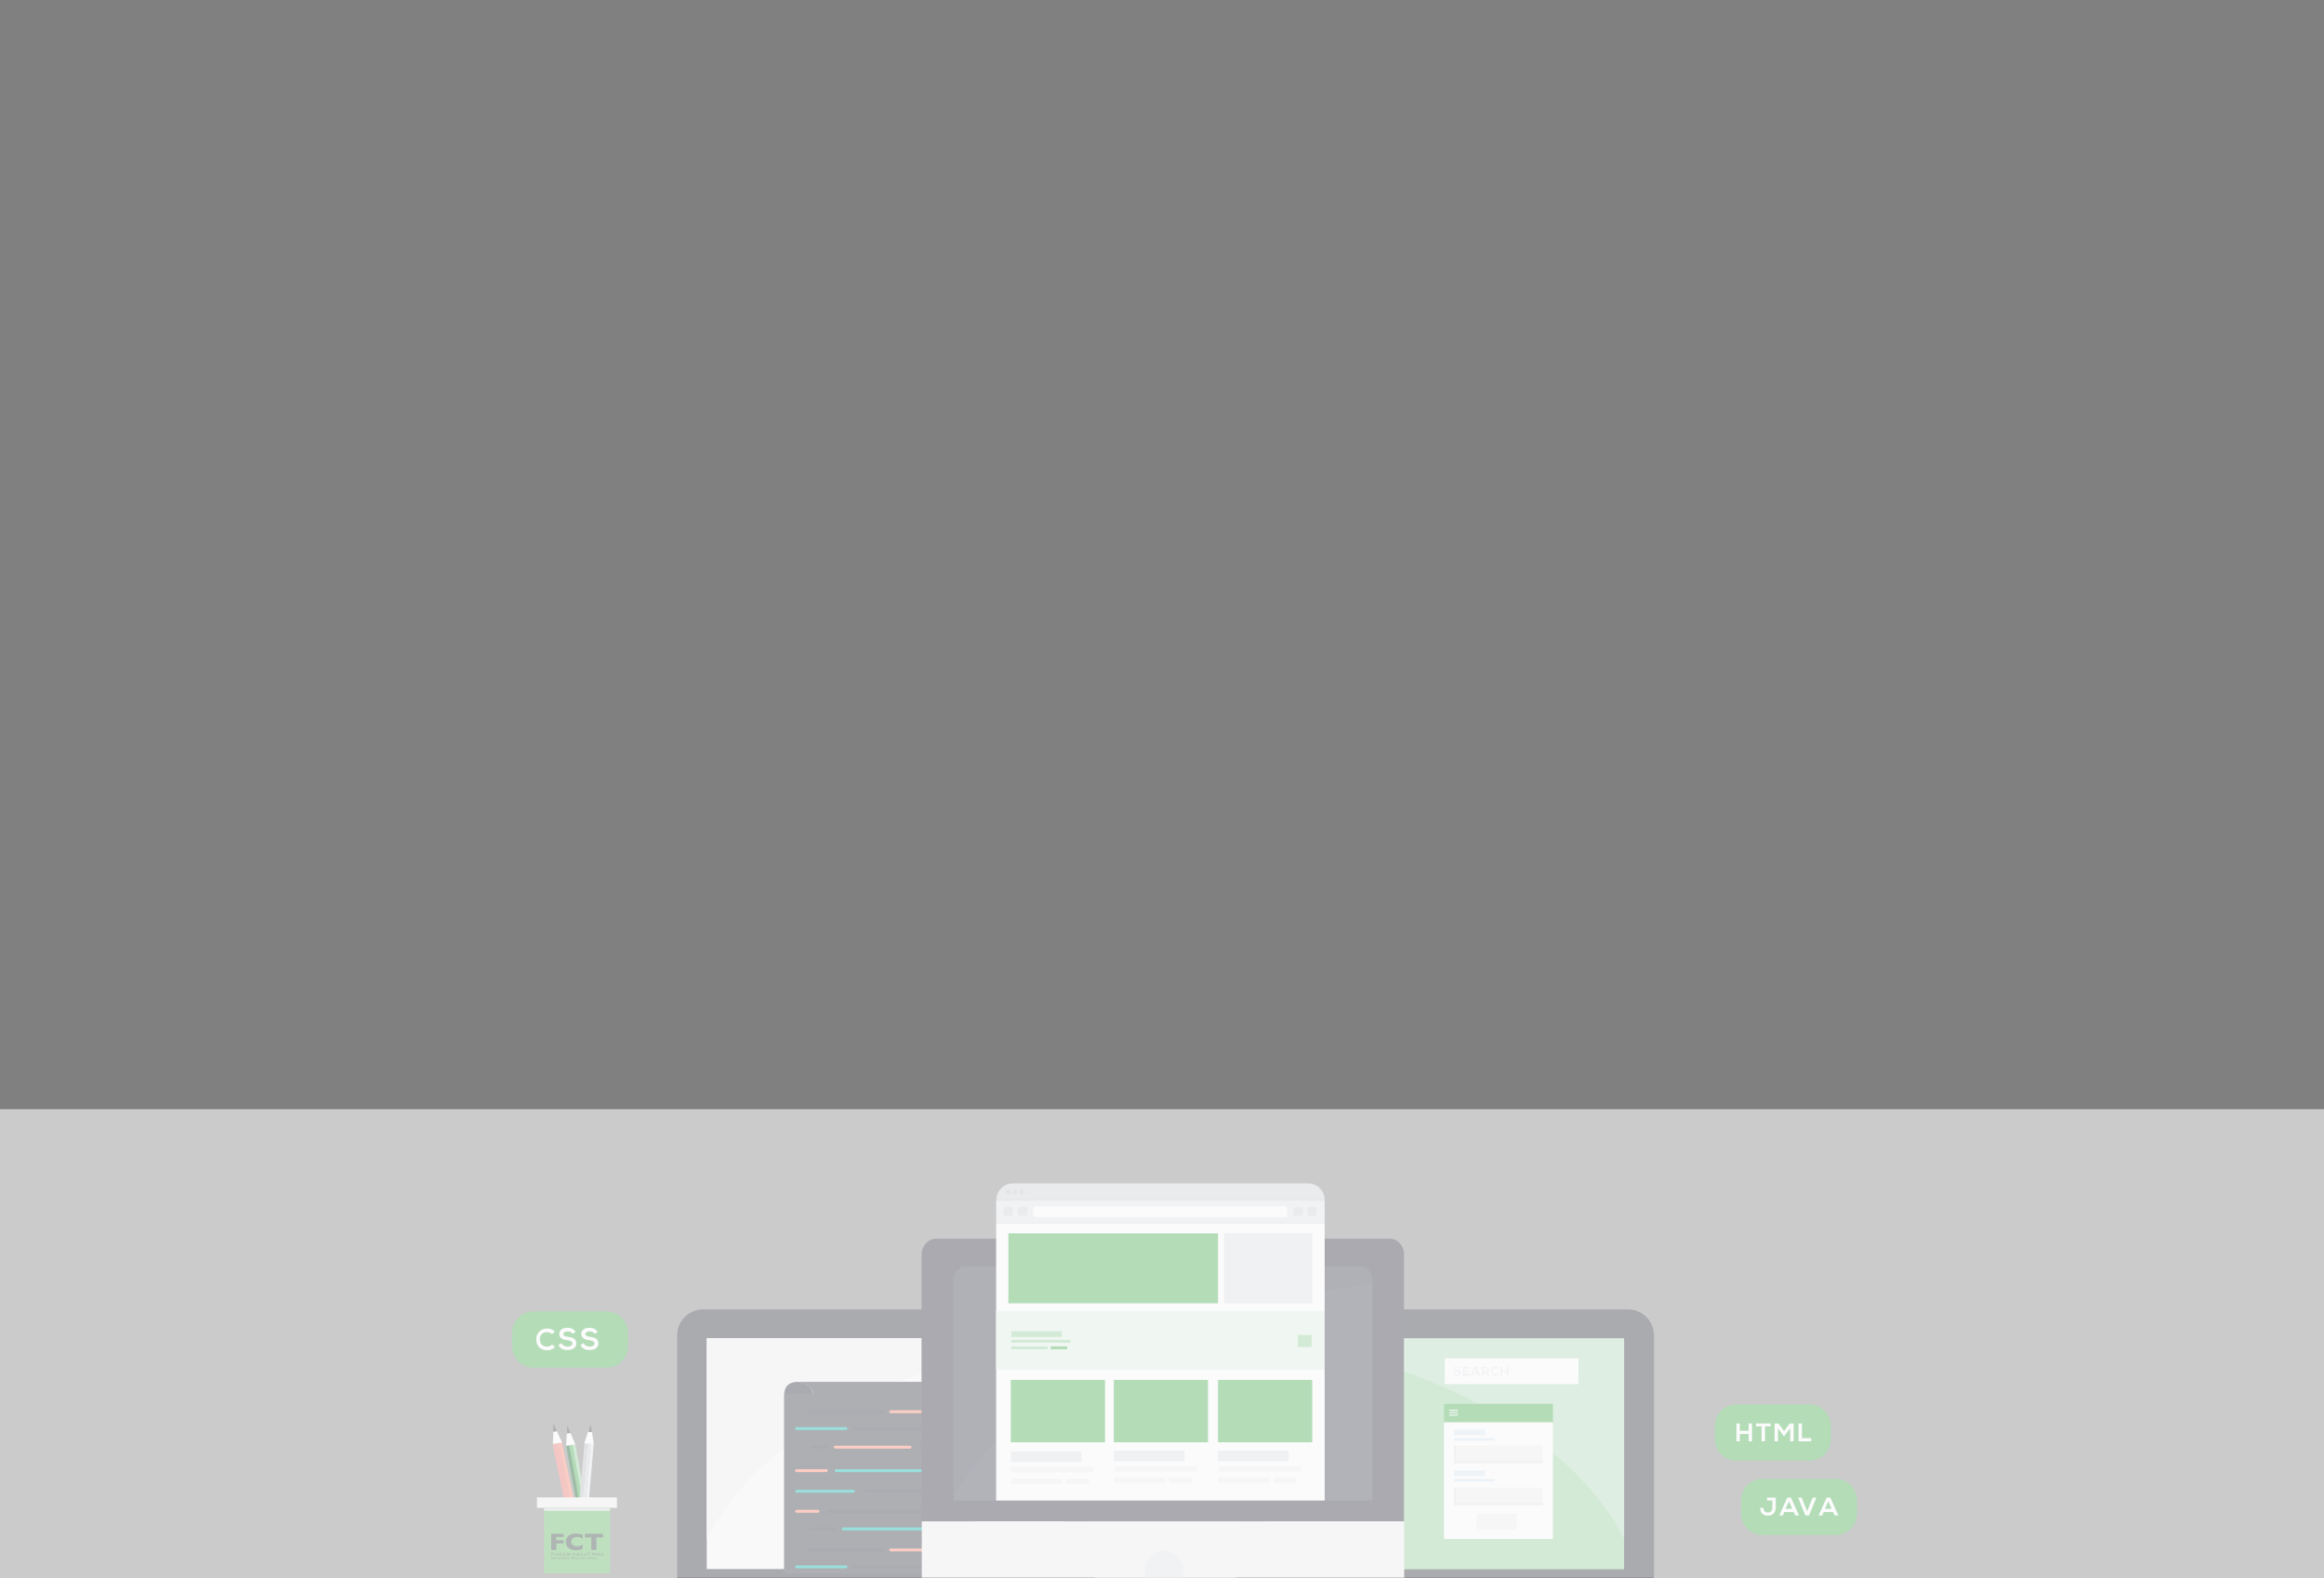 <?xml version="1.0" encoding="utf-8"?>
<!-- Generator: Adobe Illustrator 19.0.0, SVG Export Plug-In . SVG Version: 6.00 Build 0)  -->
<svg version="1.1" id="Layer_1" xmlns="http://www.w3.org/2000/svg" xmlns:xlink="http://www.w3.org/1999/xlink" x="0px" y="0px"
	 viewBox="177 98.2 950 644.7" style="enable-background:new 177 98.2 950 644.7;" xml:space="preserve">
<rect x="177" y="98.2" width="950" height="644.7" fill="#808080" stroke="none"/>
<style type="text/css">
	.st0{fill:#282C35;}
	.st1{fill:#FBFBFB;}
	.st2{fill:#FFFFFF;}
	.st3{fill:#F1F2F2;}
	.st4{clip-path:url(#SVGID_2_);}
	.st5{fill:#2A2E37;}
	.st6{fill:#323640;}
	.st7{fill:#FF876C;}
	.st8{fill:#2B2F38;}
	.st9{fill:#00B5AC;}
	.st10{fill:#96D29B;}
	.st11{opacity:0.35;fill:#F1F2F2;enable-background:new    ;}
	.st12{fill:#41AD49;}
	.st13{fill:#E6E7E8;}
	.st14{opacity:0.2;fill:#589DBC;enable-background:new    ;}
	.st15{fill:#EAEBEC;}
	.st16{fill:#292B36;}
	.st17{fill:#3D424F;}
	.st18{fill:#F2F2F2;}
	.st19{fill:#E5E8E8;}
	.st20{fill:#E3E3E3;}
	.st21{fill:#D1D4D4;}
	.st22{fill:#383D4A;}
	.st23{fill:#C2C4C4;}
	.st24{fill:#E3E5E5;}
	.st25{fill:#E2F3E4;}
	.st26{fill:#8DCE92;}
	.st27{display:none;}
	.st28{fill:#0B5C20;}
	.st29{fill:#404045;}
	.st30{fill:#363338;}
	.st31{fill:#3D3D42;}
	.st32{fill:#FAFAFA;}
	.st33{fill:#BDBFBF;}
	.st34{fill:#FF876B;}
	.st35{fill:#F2786B;}
	.st36{fill:#F27369;}
	.st37{fill:#60B95F;}
	.st38{fill:#D9D9DB;}
	.st39{opacity:0.8;}
	.st40{opacity:0.62;fill:#F8F9FA;enable-background:new    ;}
</style>
<g>
	<path class="st0" d="M625.2,749.9H453.8c0-0.1,0-18.6,0-18.7v-87.3c0-5.8,4.7-10.6,10.6-10.6h150.2"/>
	<polyline class="st1" points="612.2,645.1 465.9,645.1 465.9,739.4 612.2,739.4 	"/>
	<path class="st2" d="M627.3,764.6H451.6c-6.8,0-12.4-5.5-12.4-12.4v-2.3h200.5"/>
	<path class="st3" d="M612.2,645.3c-69.8,9.5-125.6,41-146.3,81.8v-82h146.3"/>
</g>
<g>
	<g>
		<g>
			<g>
				<g>
					<defs>
						<rect id="SVGID_1_" x="481.7" y="649.8" width="121.3" height="91.5"/>
					</defs>
					<clipPath id="SVGID_2_">
						<use xlink:href="#SVGID_1_"  style="overflow:visible;"/>
					</clipPath>
					<g class="st4">
						<g>
							<g>
								<path class="st5" d="M497.6,667.9h11.6c0-4.4-6-5-6-5C497.3,662.9,497.6,667.8,497.6,667.9z"/>
								<path class="st6" d="M509.3,667.9h65.4c0,0,0.3-5-6.5-5s-65,0-65,0S509.2,663.6,509.3,667.9z"/>
							</g>
							<rect x="497.5" y="667.8" class="st6" width="77.3" height="110.7"/>
							<g>
								<path class="st5" d="M588.5,778.6h-13.7c0,4.4,7.1,5,7.1,5C588.8,783.6,588.5,778.6,588.5,778.6z"/>
								<path class="st6" d="M574.8,778.6h-77.3c0,0-0.4,5,7.6,5c8,0,76.8,0,76.8,0S574.8,782.9,574.8,778.6z"/>
							</g>
						</g>
						<g>
							<g>
								<path class="st7" d="M522.3,762.6c0-0.3,0.3-0.6,0.7-0.6h7.2c0.4,0,0.7,0.3,0.7,0.6s-0.3,0.6-0.7,0.6H523
									C522.6,763.2,522.3,762.9,522.3,762.6z"/>
							</g>
							<g>
								<path class="st8" d="M510.3,762.6c0-0.3,0.3-0.6,0.7-0.6h8.1c0.4,0,0.7,0.3,0.7,0.6s-0.3,0.6-0.7,0.6H511
									C510.6,763.2,510.3,762.9,510.3,762.6z"/>
							</g>
							<g>
								<path class="st8" d="M502,767.5c0-0.3,0.3-0.6,0.7-0.6h27.5c0.4,0,0.7,0.3,0.7,0.6s-0.3,0.6-0.7,0.6h-27.5
									C502.3,768.1,502,767.7,502,767.5z"/>
							</g>
							<g>
								<path class="st9" d="M515.7,772.5c0-0.3,0.3-0.6,0.7-0.6h13.7c0.4,0,0.7,0.3,0.7,0.6s-0.3,0.6-0.7,0.6h-13.7
									C516,773.1,515.7,772.8,515.7,772.5z"/>
							</g>
							<g>
								<path class="st7" d="M507.4,772.5c0-0.3,0.3-0.6,0.7-0.6h4.1c0.4,0,0.7,0.3,0.7,0.6s-0.3,0.6-0.7,0.6h-4.1
									C507.8,773.1,507.5,772.8,507.4,772.5z"/>
							</g>
							<g>
								<path class="st8" d="M546.9,773c0,0.3-0.3,0.6-0.7,0.6H539c-0.4,0-0.7-0.3-0.7-0.6s0.3-0.6,0.7-0.6h7.2
									C546.6,772.4,546.9,772.6,546.9,773z"/>
							</g>
							<g>
								<path class="st7" d="M558.9,773c0,0.3-0.3,0.6-0.7,0.6h-8.1c-0.4,0-0.7-0.3-0.7-0.6s0.3-0.6,0.7-0.6h8.1
									C558.6,772.4,558.9,772.6,558.9,773z"/>
							</g>
							<g>
								<path class="st9" d="M567.2,768.2c0,0.3-0.3,0.6-0.7,0.6H539c-0.4,0-0.7-0.3-0.7-0.6s0.3-0.6,0.7-0.6h27.5
									C566.9,767.6,567.2,767.8,567.2,768.2z"/>
							</g>
							<g>
								<path class="st8" d="M553.5,763.2c0,0.3-0.3,0.6-0.7,0.6h-13.7c-0.4,0-0.7-0.3-0.7-0.6s0.3-0.6,0.7-0.6h13.7
									C553.1,762.6,553.4,762.7,553.5,763.2z"/>
							</g>
							<g>
								<path class="st8" d="M561.7,763.2c0,0.3-0.3,0.6-0.7,0.6h-4.1c-0.4,0-0.7-0.3-0.7-0.6s0.3-0.6,0.7-0.6h4.1
									C561.4,762.6,561.7,762.7,561.7,763.2z"/>
							</g>
							<g>
								<path class="st7" d="M540.5,731.6c0-0.3,0.3-0.6,0.7-0.6h22.7c0.4,0,0.7,0.3,0.7,0.6s-0.3,0.6-0.7,0.6h-22.7
									C540.8,732.2,540.5,731.9,540.5,731.6z"/>
							</g>
							<g>
								<path class="st8" d="M507.1,731.6c0-0.3,0.3-0.6,0.7-0.6h29.8c0.4,0,0.7,0.3,0.7,0.6s-0.3,0.6-0.7,0.6h-29.8
									C507.4,732.2,507.1,731.9,507.1,731.6z"/>
							</g>
							<g>
								<path class="st8" d="M525.9,738.5c0-0.3,0.3-0.6,0.7-0.6h43.1c0.4,0,0.7,0.3,0.7,0.6s-0.3,0.6-0.7,0.6h-43.1
									C526.2,739.1,525.9,738.8,525.9,738.5z"/>
							</g>
							<g>
								<path class="st9" d="M502,738.5c0-0.3,0.3-0.6,0.7-0.6h20c0.4,0,0.7,0.3,0.7,0.6s-0.3,0.6-0.7,0.6h-20
									C502.3,739.1,502,738.8,502,738.5z"/>
							</g>
							<g>
								<path class="st8" d="M552.7,746.1c0-0.3,0.3-0.6,0.7-0.6h16.2c0.4,0,0.7,0.3,0.7,0.6s-0.3,0.6-0.7,0.6h-16.2
									C553.1,746.7,552.8,746.4,552.7,746.1z"/>
							</g>
							<g>
								<path class="st7" d="M517.8,746.1c0-0.3,0.3-0.6,0.7-0.6h30.4c0.4,0,0.7,0.3,0.7,0.6s-0.3,0.6-0.7,0.6h-30.4
									C518.1,746.7,517.8,746.4,517.8,746.1z"/>
							</g>
							<g>
								<path class="st8" d="M508.2,746.1c0-0.3,0.3-0.6,0.7-0.6h5.8c0.4,0,0.7,0.3,0.7,0.6s-0.3,0.6-0.7,0.6h-5.8
									C508.5,746.7,508.2,746.4,508.2,746.1z"/>
							</g>
							<g>
								<path class="st7" d="M540.5,675.1c0-0.3,0.3-0.6,0.7-0.6h22.7c0.4,0,0.7,0.3,0.7,0.6s-0.3,0.6-0.7,0.6h-22.7
									C540.8,675.7,540.5,675.6,540.5,675.1z"/>
							</g>
							<g>
								<path class="st8" d="M507.1,675.1c0-0.3,0.3-0.6,0.7-0.6h29.8c0.4,0,0.7,0.3,0.7,0.6s-0.3,0.6-0.7,0.6h-29.8
									C507.4,675.7,507.1,675.6,507.1,675.1z"/>
							</g>
							<g>
								<path class="st8" d="M525.9,682c0-0.3,0.3-0.6,0.7-0.6h43.1c0.4,0,0.7,0.3,0.7,0.6s-0.3,0.6-0.7,0.6h-43.1
									C526.2,682.6,525.9,682.3,525.9,682z"/>
							</g>
							<g>
								<path class="st9" d="M502,682c0-0.3,0.3-0.6,0.7-0.6h20c0.4,0,0.7,0.3,0.7,0.6s-0.3,0.6-0.7,0.6h-20
									C502.3,682.6,502,682.3,502,682z"/>
							</g>
							<g>
								<path class="st8" d="M552.7,689.6c0-0.3,0.3-0.6,0.7-0.6h16.2c0.4,0,0.7,0.3,0.7,0.6s-0.3,0.6-0.7,0.6h-16.2
									C553.1,690.2,552.8,689.9,552.7,689.6z"/>
							</g>
							<g>
								<path class="st7" d="M517.8,689.6c0-0.3,0.3-0.6,0.7-0.6h30.4c0.4,0,0.7,0.3,0.7,0.6s-0.3,0.6-0.7,0.6h-30.4
									C518.1,690.2,517.8,689.9,517.8,689.6z"/>
							</g>
							<g>
								<path class="st8" d="M508.2,689.6c0-0.3,0.3-0.6,0.7-0.6h5.8c0.4,0,0.7,0.3,0.7,0.6s-0.3,0.6-0.7,0.6h-5.8
									C508.5,690.2,508.2,689.9,508.2,689.6z"/>
							</g>
							<g>
								<path class="st9" d="M565.3,753.8c0-0.3,0.3-0.6,0.7-0.6h3.6c0.4,0,0.7,0.3,0.7,0.6s-0.3,0.6-0.7,0.6H566
									C565.7,754.4,565.3,754.1,565.3,753.8z"/>
							</g>
							<g>
								<path class="st8" d="M525.1,753.8c0-0.3,0.3-0.6,0.7-0.6h35.7c0.4,0,0.7,0.3,0.7,0.6s-0.3,0.6-0.7,0.6h-35.7
									C525.4,754.4,525.1,754.1,525.1,753.8z"/>
							</g>
							<g>
								<path class="st7" d="M502,753.8c0-0.3,0.3-0.6,0.7-0.6h18.8c0.4,0,0.7,0.3,0.7,0.6s-0.3,0.6-0.7,0.6h-18.8
									C502.3,754.4,502,754.1,502,753.8z"/>
							</g>
							<g>
								<path class="st8" d="M518.5,723c0,0.3-0.3,0.6-0.7,0.6h-9.4c-0.4,0-0.7-0.3-0.7-0.6s0.3-0.6,0.7-0.6h9.4
									C518.2,722.4,518.5,722.6,518.5,723z"/>
							</g>
							<g>
								<path class="st9" d="M565.2,723c0,0.3-0.3,0.6-0.7,0.6h-42.7c-0.4,0-0.7-0.3-0.7-0.6s0.3-0.6,0.7-0.6h42.7
									C564.9,722.4,565.2,722.6,565.2,723z"/>
							</g>
							<g>
								<path class="st7" d="M561.3,707.6c0-0.3,0.3-0.6,0.7-0.6h6.9c0.4,0,0.7,0.3,0.7,0.6s-0.3,0.6-0.7,0.6H562
									C561.6,708.2,561.3,707.9,561.3,707.6z"/>
							</g>
							<g>
								<path class="st8" d="M530.2,707.6c0-0.3,0.3-0.6,0.7-0.6h27.5c0.4,0,0.7,0.3,0.7,0.6s-0.3,0.6-0.7,0.6h-27.5
									C530.5,708.2,530.2,707.9,530.2,707.6z"/>
							</g>
							<g>
								<path class="st9" d="M502,707.6c0-0.3,0.3-0.6,0.7-0.6h23.1c0.4,0,0.7,0.3,0.7,0.6s-0.3,0.6-0.7,0.6h-23.1
									C502.3,708.2,502,707.9,502,707.6z"/>
							</g>
							<g>
								<path class="st8" d="M514.8,715.8c0-0.3,0.3-0.6,0.7-0.6h53.4c0.4,0,0.7,0.3,0.7,0.6s-0.3,0.6-0.7,0.6h-53.4
									C515.1,716.4,514.8,716.1,514.8,715.8z"/>
							</g>
							<g>
								<path class="st7" d="M502,715.8c0-0.3,0.3-0.6,0.7-0.6h8.6c0.4,0,0.7,0.3,0.7,0.6s-0.3,0.6-0.7,0.6h-8.6
									C502.3,716.4,502,716.1,502,715.8z"/>
							</g>
							<g>
								<path class="st7" d="M515.4,699.2c0,0.3-0.3,0.6-0.7,0.6h-12c-0.4,0-0.7-0.3-0.7-0.6s0.3-0.6,0.7-0.6h12
									C515.1,698.6,515.4,698.8,515.4,699.2z"/>
							</g>
							<g>
								<path class="st9" d="M569.6,699.2c0,0.3-0.3,0.6-0.7,0.6h-50c-0.4,0-0.7-0.3-0.7-0.6s0.3-0.6,0.7-0.6h50
									C569.2,698.6,569.6,698.8,569.6,699.2z"/>
							</g>
						</g>
					</g>
				</g>
			</g>
		</g>
	</g>
</g>
<g>
	<path class="st0" d="M681.7,749.9h171.4c0-0.1,0-18.6,0-18.7v-87.3c0-5.8-4.7-10.6-10.6-10.6H692.3"/>
	<polyline class="st10" points="694.6,645.1 840.9,645.1 840.9,739.5 694.6,739.5 	"/>
	<path class="st2" d="M679.5,764.8h175.7c6.8,0,12.4-5.5,12.4-12.4v-2.3H667.1"/>
	<path class="st11" d="M694.6,645.3c69.8,9.5,125.6,41,146.3,81.8v-82H694.6"/>
	<g>
		<polyline class="st12" points="811.8,679.8 767.3,679.8 767.3,671.9 811.8,671.9 		"/>
		<polyline class="st2" points="811.8,727.1 767.3,727.1 767.3,679.4 811.8,679.4 		"/>
		<g>
			<path class="st2" d="M773,674.5c0,0.1-0.1,0.2-0.2,0.2h-3.3c-0.1,0-0.2-0.1-0.2-0.2l0,0c0-0.1,0.1-0.2,0.2-0.2h3.3
				C772.9,674.3,773,674.4,773,674.5L773,674.5z"/>
			<path class="st2" d="M773,675.5c0,0.1-0.1,0.2-0.2,0.2h-3.3c-0.1,0-0.2-0.1-0.2-0.2l0,0c0-0.1,0.1-0.2,0.2-0.2h3.3
				C772.9,675.3,773,675.4,773,675.5L773,675.5z"/>
			<path class="st2" d="M773,676.5c0,0.1-0.1,0.2-0.2,0.2h-3.3c-0.1,0-0.2-0.1-0.2-0.2l0,0c0-0.1,0.1-0.2,0.2-0.2h3.3
				C772.9,676.3,773,676.4,773,676.5L773,676.5z"/>
		</g>
		<polyline class="st3" points="807.6,696.1 771.3,696.1 771.3,688.9 807.6,688.9 		"/>
		<rect x="771.3" y="688.9" class="st13" width="0.9" height="7.2"/>
		<polyline class="st13" points="807.6,696.1 771.3,696.1 771.3,695.3 807.6,695.3 		"/>
		<polyline class="st3" points="807.6,713.3 771.3,713.3 771.3,706.1 807.6,706.1 		"/>
		<rect x="771.3" y="706.1" class="st13" width="0.9" height="7.2"/>
		<polyline class="st13" points="807.6,713.3 771.3,713.3 771.3,712.3 807.6,712.3 		"/>
		<rect x="771.3" y="682.4" class="st14" width="12.7" height="2.4"/>
		<rect x="771.3" y="685.8" class="st14" width="16.7" height="1.2"/>
		<rect x="771.3" y="699.1" class="st14" width="12.7" height="2.4"/>
		<rect x="771.3" y="702.5" class="st14" width="16.7" height="1.2"/>
		<path class="st3" d="M797,716.6h-15.2c-0.6,0-1.1,0.5-1.1,1.1v4.5c0,0.6,0.5,1.1,1.1,1.1H797"/>
		<polyline class="st2" points="822.2,663.8 767.6,663.8 767.6,653.3 822.2,653.3 		"/>
		<g>
			<path class="st15" d="M777.7,659.6h-2.1v-0.8h2v-0.5h-2v-0.8h2.1v-0.7H775c0,1.2,0,2.4,0,3.7h2.7V659.6z M774.1,657.3
				c-0.3-0.6-0.9-0.7-1.4-0.7c-0.7,0-1.4,0.3-1.4,1.1s0.7,1,1.4,1.1c0.5,0.1,0.8,0.2,0.8,0.5c0,0.4-0.4,0.5-0.8,0.5
				c-0.4,0-0.9-0.2-1-0.6l-0.6,0.3c0.3,0.7,0.8,0.9,1.6,0.9s1.5-0.3,1.5-1.2s-0.7-1.1-1.5-1.2c-0.4-0.1-0.8-0.1-0.8-0.5
				c0-0.3,0.2-0.5,0.8-0.5c0.4,0,0.7,0.2,0.9,0.4L774.1,657.3z"/>
			<path class="st15" d="M780.8,659.1h-1.4l0.7-1.6L780.8,659.1z M781.4,660.3h0.8l-1.6-3.7h-0.8l-1.6,3.7h0.7l0.3-0.7h1.9
				L781.4,660.3z"/>
			<path class="st15" d="M784.5,657.3c0.4,0,0.6,0.3,0.6,0.6s-0.2,0.6-0.6,0.6h-1v-1.2L784.5,657.3L784.5,657.3z M786,660.3
				l-1.1-1.2c0.7-0.1,0.9-0.6,0.9-1.1c0-0.6-0.5-1.2-1.3-1.2c-0.6,0-1.2,0-1.7,0v3.7h0.7v-1.2h0.7l1.1,1.2L786,660.3L786,660.3z"/>
			<path class="st15" d="M789.3,659.4c-0.2,0.2-0.6,0.4-0.9,0.4c-0.9,0-1.3-0.6-1.3-1.2c0-0.6,0.4-1.3,1.3-1.3
				c0.3,0,0.6,0.1,0.9,0.3l0.5-0.4c-0.4-0.4-0.8-0.6-1.3-0.6c-1.3,0-1.9,1-1.9,1.9s0.6,1.9,1.9,1.9c0.5,0,1-0.2,1.4-0.5L789.3,659.4
				z"/>
			<polygon class="st15" points="793.6,660.3 793.6,656.6 792.9,656.6 792.9,658.3 791.1,658.3 791.1,656.6 790.4,656.6 
				790.4,660.3 791.1,660.3 791.1,658.8 792.9,658.8 792.9,660.3 			"/>
		</g>
	</g>
</g>
<g>
	<g>
		<path class="st16" d="M751,611.1c0-3.7-2.6-6.7-5.9-6.7H559.6c-3.2,0-5.9,3-5.9,6.7v108.8h197.2V611.1H751z"/>
		<path class="st17" d="M738,621.4c0-3.1-2.3-5.6-5.1-5.6h-161c-2.8,0-5.1,2.5-5.1,5.6v90H738V621.4L738,621.4z"/>
		<path class="st18" d="M553.8,719.9v36.9c0,3.7,2.6,6.7,5.9,6.7h185.4c3.3,0,5.9-3,5.9-6.7v-36.9H553.8z"/>
	</g>
	<polygon class="st19" points="678.7,763.4 673.9,763.4 631.9,763.4 627,763.4 624.4,791.5 631.9,791.5 673.9,791.5 681.4,791.5 	
		"/>
	<polygon class="st20" points="679,766.7 626.7,766.7 627,763.4 678.7,763.4 	"/>
	<path class="st21" d="M688.5,796.7c0.2-0.4,0.3-0.9,0.3-1.5c0-2-1.7-3.7-3.7-3.7h-65.6c-2,0-3.7,1.7-3.7,3.7c0,0.5,0.1,1,0.3,1.5
		H688.5z"/>
	<path class="st19" d="M660.8,739.7c0,4.4-3.5,7.9-7.9,7.9s-7.9-3.5-7.9-7.9s3.5-7.9,7.9-7.9C657.2,731.9,660.8,735.4,660.8,739.7"
		/>
	<path class="st22" d="M738,622.7v-1.4c0-3.1-2.3-5.6-5.1-5.6h-161c-2.8,0-5.1,2.5-5.1,5.6v89C589.4,667.7,654.8,634.4,738,622.7"/>
	<rect x="584.2" y="598" class="st2" width="134.3" height="113.4"/>
	<g>
		<path class="st21" d="M718.5,588.5c0-3.7-3-6.7-6.7-6.7H591c-3.7,0-6.7,3-6.7,6.7v0.2h134.3L718.5,588.5L718.5,588.5z"/>
	</g>
	<rect x="584.2" y="588.7" class="st19" width="134.3" height="9.2"/>
	<g>
		<path class="st2" d="M599.4,595c0,0.3,0.3,0.6,0.8,0.6h102.1c0.4,0,0.8-0.3,0.8-0.6v-3.2c0-0.3-0.3-0.6-0.8-0.6H600.2
			c-0.4,0-0.8,0.3-0.8,0.6V595L599.4,595z"/>
		<path class="st23" d="M590.2,585.2c0,0.5-0.4,1-1,1c-0.5,0-1-0.4-1-1c0-0.5,0.4-1,1-1C589.7,584.4,590.2,584.7,590.2,585.2"/>
		<path class="st23" d="M592.9,585.2c0,0.5-0.4,1-1,1c-0.5,0-1-0.4-1-1c0-0.5,0.4-1,1-1C592.5,584.4,592.9,584.7,592.9,585.2"/>
		<path class="st23" d="M595.7,585.2c0,0.5-0.4,1-1,1c-0.5,0-1-0.4-1-1c0-0.5,0.4-1,1-1C595.2,584.4,595.7,584.7,595.7,585.2"/>
		<path class="st21" d="M587.2,594.1c0,0.5,0.4,1,1,1h1.9c0.5,0,1-0.4,1-1v-1.6c0-0.5-0.4-1-1-1h-1.9c-0.5,0-1,0.4-1,1V594.1z"/>
		<path class="st21" d="M593.1,594c0,0.5,0.4,1,1,1h1.9c0.5,0,1-0.4,1-1v-1.6c0-0.5-0.4-1-1-1h-1.9c-0.5,0-1,0.4-1,1V594z"/>
		<path class="st21" d="M705.7,594.1c0,0.5,0.4,1,1,1h1.9c0.5,0,1-0.4,1-1v-1.6c0-0.5-0.4-1-1-1h-1.9c-0.5,0-1,0.4-1,1V594.1z"/>
		<path class="st21" d="M711.4,594.1c0,0.5,0.4,1,1,1h1.9c0.5,0,1-0.4,1-1v-1.6c0-0.5-0.4-1-1-1h-1.9c-0.5,0-1,0.4-1,1V594.1z"/>
	</g>
	<rect x="589.2" y="602.2" class="st12" width="85.7" height="28.6"/>
	<rect x="677.4" y="602.2" class="st24" width="36" height="28.6"/>
	<path class="st25" d="M718.5,633.9H584.2v24h134.3V633.9z M590.4,642.2H611v2.4h-20.6V642.2z M707.5,643.7h5.7v5h-5.7V643.7z
		 M590.4,645.7h24.2v1.2h-24.2V645.7z M606.5,648.4h6.7v1.2h-6.7V648.4z M590.4,648.4h14.9v1.2h-14.9V648.4z"/>
	<rect x="590.2" y="662.1" class="st12" width="38.5" height="25.5"/>
	<rect x="632.3" y="662.1" class="st12" width="38.5" height="25.5"/>
	<rect x="674.9" y="662.1" class="st12" width="38.5" height="25.5"/>
	<rect x="590.2" y="691.4" class="st24" width="28.9" height="4.3"/>
	<rect x="590.2" y="697.7" class="st18" width="34" height="2.2"/>
	<rect x="590.2" y="702.4" class="st18" width="20.9" height="2.2"/>
	<rect x="612.8" y="702.4" class="st18" width="9.4" height="2.2"/>
	<rect x="590.4" y="642.2" class="st10" width="20.6" height="2.4"/>
	<rect x="590.4" y="645.7" class="st10" width="24.2" height="1.2"/>
	<rect x="590.4" y="648.4" class="st10" width="14.9" height="1.2"/>
	<rect x="606.5" y="648.4" class="st12" width="6.7" height="1.2"/>
	<rect x="632.3" y="691" class="st24" width="28.9" height="4.3"/>
	<rect x="632.3" y="697.4" class="st18" width="34" height="2.2"/>
	<rect x="632.3" y="702" class="st18" width="20.9" height="2.2"/>
	<rect x="654.9" y="702" class="st18" width="9.4" height="2.2"/>
	<rect x="674.9" y="691" class="st24" width="28.9" height="4.3"/>
	<rect x="674.9" y="697.4" class="st18" width="34" height="2.2"/>
	<rect x="674.9" y="702" class="st18" width="20.9" height="2.2"/>
	<rect x="697.5" y="702" class="st18" width="9.4" height="2.2"/>
	<rect x="707.5" y="643.7" class="st10" width="5.7" height="5"/>
	<g>
		<path class="st26" d="M671.4,779.7c-0.7,0-1.1-0.6-1.1-1.3s0.4-1.3,1.1-1.3c0.7,0,1.1,0.6,1.1,1.3
			C672.5,778.9,672.1,779.7,671.4,779.7 M671.4,780c1,0,1.7-0.8,1.7-1.8s-0.6-1.8-1.7-1.8c-1,0-1.7,0.8-1.7,1.8S670.4,780,671.4,780
			 M668.3,779.9v-2.4c0.2-0.3,0.6-0.5,0.9-0.5c0.1,0,0.1,0,0.2,0v-0.5c-0.5,0-0.9,0.3-1.1,0.6v-0.5h-0.5v3.4L668.3,779.9
			L668.3,779.9z M665.4,779.5c-0.7,0-1.1-0.5-1.1-1.3c0-0.7,0.4-1.3,1.1-1.3c0.4,0,0.8,0.3,1,0.5v1.5
			C666.2,779.4,665.8,779.5,665.4,779.5 M665.3,781.4c0.8,0,1.6-0.3,1.6-1.4v-3.3h-0.5v0.5c-0.3-0.4-0.7-0.6-1.1-0.6
			c-0.9,0-1.5,0.7-1.5,1.8s0.6,1.7,1.5,1.7c0.5,0,0.9-0.3,1.1-0.6v0.5c0,0.7-0.5,1-1.1,1c-0.5,0-0.8-0.1-1.1-0.5l-0.3,0.4
			C664.3,781.2,664.7,781.4,665.3,781.4 M662.8,778h-2.2c0-0.5,0.4-1.1,1.1-1.1C662.4,776.9,662.8,777.5,662.8,778 M661.7,780
			c0.5,0,1-0.2,1.3-0.5l-0.3-0.3c-0.3,0.3-0.7,0.4-1,0.4c-0.7,0-1.2-0.5-1.2-1.2h2.7v-0.1c0-1-0.6-1.8-1.6-1.8s-1.7,0.8-1.7,1.8
			C660,779.4,660.7,780,661.7,780 M659.3,779.9v-2.4c0-0.7-0.4-1.1-1.1-1.1c-0.5,0-1,0.3-1.2,0.6v-0.5h-0.5v3.4h0.5v-2.5
			c0.2-0.3,0.6-0.5,1-0.5c0.5,0,0.8,0.2,0.8,0.8v2.2H659.3z M654.2,779.2c-0.6,0-0.9-0.5-0.9-1s0.3-1,0.9-1c0.6,0,0.9,0.5,0.9,1
			C655,778.9,654.7,779.2,654.2,779.2 M654.2,780c1.1,0,1.8-0.8,1.8-1.8s-0.7-1.8-1.8-1.8s-1.8,0.8-1.8,1.8S653,780,654.2,780
			 M651.5,780c0.4,0,0.6-0.1,0.7-0.2l-0.2-0.7c0,0.1-0.2,0.1-0.3,0.1c-0.2,0-0.3-0.2-0.3-0.4v-1.5h0.7v-0.8h-0.7v-0.9h-0.9v0.9h-0.6
			v0.8h0.6v1.8C650.6,779.7,650.9,780,651.5,780 M649.7,779.9v-2.4c0-0.7-0.4-1.1-1.1-1.1c-0.5,0-1,0.3-1.2,0.5v-0.4h-0.9v3.4h0.9
			v-2.3c0.2-0.2,0.4-0.4,0.8-0.4s0.6,0.2,0.6,0.6v2h0.9V779.9z M645.8,776.7h-0.9v3.4h0.9V776.7z M645.4,776.2
			c0.3,0,0.5-0.2,0.5-0.5s-0.2-0.5-0.5-0.5s-0.5,0.2-0.5,0.5S645.1,776.2,645.4,776.2 M642.7,779.2c-0.3,0-0.6-0.2-0.8-0.4v-1.2
			c0.2-0.2,0.5-0.4,0.8-0.4c0.5,0,0.9,0.4,0.9,1C643.6,778.9,643.2,779.2,642.7,779.2 M643,780c0.9,0,1.5-0.6,1.5-1.8
			c0-1.1-0.6-1.8-1.5-1.8c-0.4,0-0.8,0.2-1,0.5v-0.4h-0.9v4.7h0.9v-1.7C642.2,779.9,642.6,780,643,780 M636.1,781.4
			c0.1,0,0.2,0,0.4,0c0.4,0,0.7-0.2,0.9-0.6l1.7-4.1h-0.4l-1.2,2.9l-1.2-2.9h-0.4l1.4,3.4l-0.3,0.6c-0.1,0.3-0.3,0.4-0.5,0.4
			c-0.1,0-0.2,0-0.3-0.1L636.1,781.4z M632.9,779.9v-0.5c0.2,0.3,0.7,0.6,1.2,0.6c0.9,0,1.5-0.7,1.5-1.8s-0.6-1.8-1.5-1.8
			c-0.5,0-0.9,0.2-1.2,0.6v-1.8h-0.4v4.7H632.9z M632.9,779.1v-1.7c0.2-0.3,0.6-0.6,1.1-0.6c0.8,0,1.2,0.6,1.2,1.4
			c0,0.8-0.4,1.4-1.2,1.4C633.5,779.7,633.1,779.4,632.9,779.1"/>
	</g>
</g>
<g>
	<g>
		<path class="st12" d="M878,686.3c0,4.9,4,8.8,8.8,8.8h29.8c4.9,0,8.8-4,8.8-8.8v-5.4c0-4.9-4-8.8-8.8-8.8h-29.8
			c-4.9,0-8.8,4-8.8,8.8V686.3L878,686.3z"/>
		<polygon class="st2" points="891.8,687.2 891.8,684.2 888.2,684.2 888.2,687.2 886.8,687.2 886.8,679.9 888.2,679.9 888.2,682.9 
			891.8,682.9 891.8,679.9 893.2,679.9 893.2,687.2 		"/>
		<polygon class="st2" points="897.1,681.1 894.8,681.1 894.8,679.9 900.8,679.9 900.8,681.1 898.5,681.1 898.5,687.2 897.1,687.2 
					"/>
		<polygon class="st2" points="908.8,681.9 906.4,685 906.1,685 903.8,681.9 903.8,687.2 902.4,687.2 902.4,679.9 904,679.9 
			906.3,683 908.6,679.9 910.2,679.9 910.2,687.2 908.8,687.2 		"/>
		<polygon class="st2" points="913.6,679.9 913.6,685.9 917.4,685.9 917.4,687.2 912.2,687.2 912.2,679.9 		"/>
	</g>
	<path class="st12" d="M888.7,716.7c0,4.9,4,8.8,8.8,8.8h29.8c4.9,0,8.8-4,8.8-8.8v-5.4c0-4.9-4-8.8-8.8-8.8h-29.8
		c-4.9,0-8.8,4-8.8,8.8V716.7L888.7,716.7z"/>
	<path class="st2" d="M902.9,714.3c0,1.9-1.2,3.3-3.2,3.3c-1.9,0-3.2-1.1-3.2-3.2h1.4c0,1.3,0.6,1.9,1.8,1.9c1.3,0,1.8-0.9,1.8-2
		v-2.9h-2.2v-1.2h3.6L902.9,714.3L902.9,714.3z"/>
	<path class="st2" d="M908.3,711.7l-1.4,3.1h2.7L908.3,711.7z M910.2,716.1h-3.8l-0.6,1.4h-1.5l3.3-7.3h1.5l3.3,7.3h-1.5
		L910.2,716.1z"/>
	<polygon class="st2" points="916.5,717.5 915,717.5 912,710.2 913.5,710.2 915.7,715.8 918,710.2 919.5,710.2 	"/>
	<path class="st2" d="M924.4,711.7l-1.4,3.1h2.7L924.4,711.7z M926.3,716.1h-3.8l-0.6,1.4h-1.5l3.3-7.3h1.5l3.3,7.3H927L926.3,716.1
		z"/>
</g>
<g>
	<path class="st12" d="M386.3,648.3c0,4.9,4,8.8,8.8,8.8h29.8c4.9,0,8.8-4,8.8-8.8v-5.4c0-4.9-4-8.8-8.8-8.8h-29.8
		c-4.9,0-8.8,4-8.8,8.8V648.3z"/>
	<path class="st2" d="M403.9,648.7c-0.9,0.9-2,1.3-3.2,1.3c-3.2,0-4.5-2.2-4.5-4.4s1.4-4.5,4.5-4.5c1.2,0,2.3,0.4,3.1,1.3l-1.1,1
		c-0.6-0.5-1.3-0.8-2.1-0.8c-2.1,0-3,1.5-2.9,3c0,1.4,0.8,2.9,2.9,2.9c0.7,0,1.6-0.3,2.1-0.9L403.9,648.7z"/>
	<path class="st2" d="M411.1,643.3c-0.3-0.5-1.1-1-2-1c-1.2,0-1.8,0.5-1.8,1.1c0,0.7,0.9,1,1.9,1.1c1.8,0.2,3.4,0.7,3.4,2.7
		c0,1.9-1.7,2.7-3.6,2.7c-1.7,0-3.1-0.5-3.7-2.1l1.3-0.7c0.4,0.9,1.4,1.4,2.4,1.4s2-0.4,2-1.3c0-0.8-0.8-1.1-2-1.3
		c-1.7-0.2-3.4-0.7-3.4-2.6c0-1.8,1.7-2.5,3.3-2.5c1.3,0,2.7,0.4,3.4,1.7L411.1,643.3z"/>
	<path class="st2" d="M420.1,643.3c-0.3-0.5-1.1-1-2-1c-1.2,0-1.8,0.5-1.8,1.1c0,0.7,0.9,1,1.9,1.1c1.8,0.2,3.4,0.7,3.4,2.7
		c0,1.9-1.7,2.7-3.6,2.7c-1.7,0-3.1-0.5-3.7-2.1l1.3-0.7c0.4,0.9,1.4,1.4,2.4,1.4s2-0.4,2-1.3c0-0.8-0.8-1.1-2-1.3
		c-1.7-0.2-3.4-0.7-3.4-2.6c0-1.8,1.7-2.5,3.3-2.5c1.3,0,2.7,0.4,3.4,1.7L420.1,643.3z"/>
</g>
<g id="fundo" class="st27">
</g>
<g>
	<g>
		<polygon class="st10" points="412.2,688.5 420.1,732.3 418.8,732.5 411,688.7 		"/>
		<polygon class="st12" points="411,688.7 418.8,732.5 417.5,732.6 409.7,688.9 		"/>
		<polygon class="st28" points="408.4,689 409.7,688.9 417.5,732.6 416.3,732.8 		"/>
		<g>
			<path class="st29" d="M408.7,684l0.2-3.3l1.3,3C409.7,684,409.2,684.1,408.7,684"/>
			<path class="st2" d="M410.2,683.8l2,4.7l-3.8,0.5l0.3-5.1C409.2,684.1,409.7,684,410.2,683.8"/>
		</g>
		<polygon class="st2" points="416.5,734 420.3,733.5 420.1,732.3 416.3,732.8 		"/>
		<polygon class="st30" points="417.3,738.5 421.1,737.9 420.3,733.5 416.5,734 		"/>
		<polygon class="st31" points="421.1,737.9 420.3,733.5 419.1,733.6 419.9,738.1 		"/>
		<polygon class="st32" points="420.1,732.3 420.3,733.5 419.1,733.6 418.9,732.4 		"/>
		<polygon class="st19" points="419.7,688.4 415.9,732.6 414.6,732.5 418.4,688.3 		"/>
		<polygon class="st21" points="418.4,688.3 414.6,732.5 413.3,732.5 417.1,688.2 		"/>
		<polygon class="st33" points="415.9,688.2 417.1,688.2 413.3,732.5 412.1,732.4 		"/>
		<g>
			<path class="st29" d="M417.5,683.3l1-3.1l0.5,3.2C418.5,683.6,417.9,683.5,417.5,683.3"/>
			<path class="st2" d="M419,683.4l0.7,5l-3.9-0.3l1.6-4.9C417.9,683.5,418.5,683.6,419,683.4"/>
		</g>
		<polygon class="st2" points="412,733.6 415.8,733.8 415.9,732.6 412.1,732.4 		"/>
		<polygon class="st30" points="411.6,738.1 415.4,738.3 415.8,733.8 412,733.6 		"/>
		<polygon class="st31" points="415.4,738.3 415.8,733.8 414.6,733.8 414.2,738.3 		"/>
		<polygon class="st32" points="415.9,732.6 415.8,733.8 414.6,733.8 414.7,732.6 		"/>
		<polygon class="st34" points="406.7,687.7 415.7,731.3 414.4,731.5 405.5,687.9 		"/>
		<polygon class="st35" points="405.5,687.9 414.4,731.5 413.1,731.7 404.2,688.1 		"/>
		<polygon class="st36" points="402.9,688.3 404.2,688.1 413.1,731.7 411.9,731.9 		"/>
		<g>
			<path class="st29" d="M403.1,683.2l0.1-3.3l1.4,3C404.1,683.3,403.6,683.4,403.1,683.2"/>
			<path class="st2" d="M404.6,683l2.2,4.7l-3.8,0.6l0.2-5.1C403.6,683.4,404.1,683.3,404.6,683"/>
		</g>
		<polygon class="st2" points="412.1,733.1 415.9,732.5 415.7,731.3 411.9,731.9 		"/>
		<polygon class="st30" points="413,737.6 416.8,736.9 415.9,732.5 412.1,733.1 		"/>
		<polygon class="st31" points="416.8,736.9 415.9,732.5 414.8,732.7 415.7,737.1 		"/>
		<polygon class="st32" points="415.7,731.3 415.9,732.5 414.8,732.7 414.5,731.5 		"/>
		<rect x="396.5" y="710.1" class="st18" width="32.7" height="4.3"/>
		<rect x="399.4" y="714.4" class="st37" width="27" height="26.7"/>
		<rect x="399.4" y="714.4" class="st38" width="27" height="1.2"/>
	</g>
	<g>
		<g class="st39">
			<polygon class="st16" points="402.3,725 402.3,731.6 404.4,731.6 404.4,728.9 407.4,728.9 407.4,727.6 404.4,727.6 404.4,726.3 
				407.4,726.3 407.4,725 			"/>
			<path class="st16" d="M415.2,729.4c-0.4,0.3-1.3,0.7-2.4,0.7c-1.3,0-2.3-0.8-2.3-1.9c0-1.2,1.1-1.9,2.4-1.9
				c1.1,0,1.9,0.5,2.3,0.7v-1.6c-0.6-0.2-1.6-0.5-2.8-0.5c-2.2,0-4.1,1-4.1,3.4c0,2,1.5,3.4,4.1,3.4c0.9,0,1.9-0.1,2.8-0.6V729.4
				L415.2,729.4z"/>
			<polygon class="st16" points="416.1,725 416.1,726.5 418.7,726.5 418.7,731.6 420.8,731.6 420.8,726.5 423.5,726.5 423.5,725 			
				"/>
			<polygon class="st16" points="402.3,733.8 402.9,733.8 402.9,733.7 402.7,733.7 402.7,733.2 403,733.2 403,733.4 403.1,733.4 
				403.1,732.9 403,732.9 403,733.1 402.7,733.1 402.7,732.7 403.1,732.7 403.1,732.9 403.2,732.9 403.2,732.6 402.3,732.6 
				402.3,732.7 402.5,732.7 402.5,733.7 402.3,733.7 			"/>
			<path class="st16" d="M403.3,733h0.2v0.6c0,0.2,0.1,0.3,0.3,0.3c0.1,0,0.2,0,0.3-0.1v0.1h0.4v-0.1h-0.2v-0.7h-0.4v0.1h0.2v0.6
				c-0.1,0.1-0.2,0.1-0.2,0.1c-0.1,0-0.2-0.1-0.2-0.2v-0.6L403.3,733L403.3,733L403.3,733z"/>
			<path class="st16" d="M404.5,733.8h0.5v-0.1h-0.2v-0.6c0.1-0.1,0.2-0.1,0.2-0.1c0.1,0,0.2,0.1,0.2,0.2v0.5h-0.1v0.1h0.5v-0.1
				h-0.2v-0.6c0-0.2-0.1-0.3-0.3-0.3c-0.1,0-0.2,0.1-0.3,0.1v-0.1h-0.3v0.1h0.2v0.7L404.5,733.8L404.5,733.8L404.5,733.8z"/>
			<path class="st16" d="M406.2,732.5h0.2v0.5c-0.1-0.1-0.2-0.1-0.3-0.1c-0.2,0-0.4,0.2-0.4,0.5s0.2,0.5,0.5,0.5h0.5v-0.1h-0.2v-1.4
				L406.2,732.5L406.2,732.5L406.2,732.5z M406.4,733.7L406.4,733.7c-0.3,0-0.5-0.1-0.5-0.4c0-0.2,0.1-0.4,0.2-0.4s0.1,0,0.2,0.1
				L406.4,733.7L406.4,733.7z"/>
			<path class="st16" d="M406.9,733.1c0.1-0.1,0.2-0.1,0.3-0.1s0.2,0.1,0.2,0.2v0.1l-0.2,0.1c-0.2,0-0.3,0.1-0.3,0.3
				c0,0.1,0.1,0.2,0.2,0.2s0.2-0.1,0.3-0.1c0,0.1,0.1,0.1,0.2,0.1s0.1,0,0.2-0.1v-0.1h-0.1c-0.1,0-0.1-0.1-0.1-0.1v-0.4
				c0-0.2-0.1-0.3-0.3-0.3S407,732.9,406.9,733.1L406.9,733.1L406.9,733.1z M407.3,733.4v0.2c-0.1,0-0.1,0.1-0.1,0.1
				c-0.1,0-0.1-0.1-0.1-0.1C407,733.5,407.1,733.4,407.3,733.4L407.3,733.4z"/>
			<path class="st16" d="M408,734C408.1,734,408.1,734,408,734c0.1,0.2,0,0.2-0.1,0.2v0.1c0.3,0,0.4-0.1,0.4-0.2
				c0-0.1-0.1-0.2-0.1-0.2v-0.1c0.2,0,0.4-0.1,0.4-0.2v-0.1c0,0-0.1,0.1-0.3,0.1s-0.3-0.1-0.3-0.4c0-0.2,0.1-0.3,0.2-0.3
				s0.2,0.1,0.2,0.2h0.1v-0.3l0,0v0.1c-0.1,0-0.2-0.1-0.2-0.1c-0.3,0-0.4,0.2-0.4,0.5c0,0.2,0.1,0.4,0.3,0.5L408,734L408,734z"/>
			<path class="st16" d="M408.8,732.8C408.8,732.7,408.9,732.7,408.8,732.8c0.2-0.1,0.3,0,0.4,0s0.2-0.1,0.2-0.2h-0.1
				c0,0.1,0,0.1-0.1,0.1s-0.2-0.1-0.3-0.1C408.8,732.5,408.7,732.6,408.8,732.8L408.8,732.8L408.8,732.8z M408.7,733.1
				c0.1-0.1,0.2-0.1,0.3-0.1s0.2,0.1,0.2,0.2v0.1l-0.2,0.1c-0.2,0-0.3,0.1-0.3,0.3c0,0.1,0.1,0.2,0.2,0.2s0.2-0.1,0.3-0.1
				c0,0.1,0.1,0.1,0.2,0.1s0.1,0,0.2-0.1v-0.1h-0.1c-0.1,0-0.1-0.1-0.1-0.1v-0.4c0-0.2-0.1-0.3-0.3-0.3S408.8,732.9,408.7,733.1
				L408.7,733.1L408.7,733.1z M409.1,733.4v0.2c-0.1,0-0.1,0.1-0.1,0.1c-0.1,0-0.1-0.1-0.1-0.1C408.9,733.5,408.9,733.4,409.1,733.4
				L409.1,733.4z"/>
			<path class="st16" d="M409.6,733.3c0,0.3,0.2,0.5,0.5,0.5s0.5-0.2,0.5-0.5s-0.2-0.5-0.5-0.5C409.8,732.9,409.6,733.1,409.6,733.3
				L409.6,733.3z M409.8,733.3c0-0.2,0.1-0.4,0.3-0.4s0.3,0.1,0.3,0.4c0,0.2-0.1,0.4-0.3,0.4C409.9,733.7,409.8,733.6,409.8,733.3
				L409.8,733.3z"/>
			<path class="st16" d="M411.3,734.3h0.5v-0.1h-0.2v-0.5c0.1,0.1,0.1,0.1,0.2,0.1c0.3,0,0.4-0.3,0.4-0.5c0-0.3-0.2-0.5-0.4-0.5
				c-0.1,0-0.1,0-0.1,0s-0.1,0-0.1,0.1v-0.1h-0.4v0.1h0.2v1.2L411.3,734.3L411.3,734.3L411.3,734.3z M411.6,733.1
				c0.1-0.1,0.1-0.1,0.2-0.1c0.2,0,0.3,0.2,0.3,0.4s-0.1,0.4-0.2,0.4s-0.2-0.1-0.2-0.1L411.6,733.1L411.6,733.1z"/>
			<path class="st16" d="M412.5,733.1c0.1-0.1,0.2-0.1,0.3-0.1s0.2,0.1,0.2,0.2v0.1l-0.2,0.1c-0.2,0-0.3,0.1-0.3,0.3
				c0,0.1,0.1,0.2,0.2,0.2s0.2-0.1,0.3-0.1c0,0.1,0.1,0.1,0.2,0.1s0.1,0,0.2-0.1v-0.1h-0.1c-0.1,0-0.1-0.1-0.1-0.1v-0.4
				c0-0.2-0.1-0.3-0.3-0.3S412.6,732.9,412.5,733.1L412.5,733.1L412.5,733.1z M412.9,733.4v0.2c-0.1,0-0.1,0.1-0.1,0.1
				c-0.1,0-0.1-0.1-0.1-0.1C412.7,733.5,412.7,733.4,412.9,733.4L412.9,733.4z"/>
			<path class="st16" d="M413.4,733.8h0.5v-0.1h-0.2v-0.6c0.1-0.1,0.1-0.1,0.2-0.1s0.1,0,0.1,0.1c0-0.1,0.1-0.1,0.1-0.2
				c-0.1-0.1-0.1-0.1-0.2-0.1s-0.1,0-0.2,0.2l0,0v-0.2h-0.4v0.1h0.2v0.7L413.4,733.8L413.4,733.8L413.4,733.8z"/>
			<path class="st16" d="M414.3,733.1c0.1-0.1,0.2-0.1,0.3-0.1s0.2,0.1,0.2,0.2v0.1l-0.2,0.1c-0.2,0-0.3,0.1-0.3,0.3
				c0,0.1,0.1,0.2,0.2,0.2s0.2-0.1,0.3-0.1c0,0.1,0.1,0.1,0.2,0.1s0.1,0,0.2-0.1v-0.1h-0.1c-0.1,0-0.1-0.1-0.1-0.1v-0.4
				c0-0.2-0.1-0.3-0.3-0.3S414.3,732.9,414.3,733.1L414.3,733.1L414.3,733.1z M414.7,733.4v0.2c-0.1,0-0.1,0.1-0.1,0.1
				c-0.1,0-0.1-0.1-0.1-0.1C414.4,733.5,414.5,733.4,414.7,733.4L414.7,733.4z"/>
			<path class="st16" d="M415.8,733.1c0.1-0.1,0.2-0.1,0.3-0.1s0.2,0.1,0.2,0.2v0.1l-0.2,0.1c-0.2,0-0.3,0.1-0.3,0.3
				c0,0.1,0.1,0.2,0.2,0.2s0.2-0.1,0.3-0.1c0,0.1,0.1,0.1,0.2,0.1s0.1,0,0.2-0.1v-0.1h-0.1c-0.1,0-0.1-0.1-0.1-0.1v-0.4
				c0-0.2-0.1-0.3-0.3-0.3S415.8,732.9,415.8,733.1L415.8,733.1L415.8,733.1z M416.2,733.4v0.2c-0.1,0-0.1,0.1-0.1,0.1
				c-0.1,0-0.1-0.1-0.1-0.1C415.9,733.5,416,733.4,416.2,733.4L416.2,733.4z"/>
			<path class="st16" d="M418.4,733.6c-0.2,0.1-0.3,0.2-0.4,0.2c-0.3,0-0.5-0.2-0.5-0.6c0-0.3,0.2-0.6,0.4-0.6s0.3,0.1,0.3,0.3h0.1
				v-0.4h-0.1v0.1c-0.1,0-0.2-0.1-0.3-0.1c-0.4,0-0.7,0.3-0.7,0.7s0.3,0.7,0.7,0.7C418.1,733.9,418.2,733.8,418.4,733.6L418.4,733.6
				L418.4,733.6z"/>
			<path class="st16" d="M418.5,733.8h0.5v-0.1h-0.2V733h-0.3v0.1h0.2v0.7H418.5L418.5,733.8L418.5,733.8z M418.7,732.5
				C418.6,732.5,418.6,732.6,418.7,732.5v0.2c0.1,0,0.1-0.1,0.1-0.1S418.8,732.5,418.7,732.5L418.7,732.5z"/>
			<path class="st16" d="M419.3,732.8l0.2-0.2l0.2,0.2h0.1l-0.3-0.4l0,0L419.3,732.8L419.3,732.8L419.3,732.8z M419.9,733.3
				c0-0.3-0.2-0.4-0.4-0.4c-0.3,0-0.4,0.2-0.4,0.5s0.2,0.5,0.5,0.5c0.1,0,0.2,0,0.3-0.1v-0.1c-0.1,0.1-0.2,0.1-0.3,0.1
				c-0.2,0-0.3-0.2-0.3-0.4L419.9,733.3L419.9,733.3z M419.3,733.2c0-0.2,0.1-0.2,0.2-0.2s0.2,0.1,0.2,0.2H419.3L419.3,733.2z"/>
			<path class="st16" d="M420,733.8h0.5v-0.1h-0.2v-0.6c0.1-0.1,0.2-0.1,0.2-0.1c0.1,0,0.2,0.1,0.2,0.2v0.5h-0.1v0.1h0.5v-0.1h-0.2
				v-0.6c0-0.2-0.1-0.3-0.3-0.3c-0.1,0-0.2,0.1-0.3,0.1v-0.1h-0.4v0.1h0.2v0.7L420,733.8L420,733.8L420,733.8z"/>
			<path class="st16" d="M422,732.9L422,732.9L422,732.9c-0.2,0-0.2,0-0.3,0c-0.3,0-0.4,0.2-0.4,0.5s0.2,0.5,0.5,0.5
				c0.2,0,0.4-0.1,0.4-0.2v-0.1c0,0-0.1,0.1-0.3,0.1s-0.3-0.1-0.3-0.4c0-0.2,0.1-0.3,0.2-0.3s0.2,0.1,0.2,0.2h0.1v-0.3H422z"/>
			<path class="st16" d="M422.1,733.8h0.5v-0.1h-0.1V733h-0.4v0.1h0.2v0.7H422.1L422.1,733.8L422.1,733.8z M422.4,732.5
				C422.3,732.5,422.3,732.6,422.4,732.5v0.2V732.5C422.5,732.6,422.5,732.5,422.4,732.5L422.4,732.5z"/>
			<path class="st16" d="M422.8,733.1c0.1-0.1,0.2-0.1,0.3-0.1s0.2,0.1,0.2,0.2v0.1l-0.2,0.1c-0.2,0-0.3,0.1-0.3,0.3
				c0,0.1,0.1,0.2,0.2,0.2s0.2-0.1,0.3-0.1c0,0.1,0.1,0.1,0.2,0.1s0.1,0,0.2-0.1v-0.1h-0.1c-0.1,0-0.1-0.1-0.1-0.1v-0.4
				c0-0.2-0.1-0.3-0.3-0.3S422.9,732.9,422.8,733.1L422.8,733.1L422.8,733.1z M423.2,733.4v0.2c-0.1,0-0.1,0.1-0.1,0.1
				c-0.1,0-0.1-0.1-0.1-0.1C423,733.5,423,733.4,423.2,733.4L423.2,733.4z"/>
			<path class="st16" d="M435.2,732.5C435.1,732.5,435.1,732.6,435.2,732.5v0.2c0.1,0,0.1-0.1,0.1-0.1S435.3,732.5,435.2,732.5
				L435.2,732.5z"/>
			<g>
				<path class="st16" d="M402.3,735.3L402.3,735.3l0.1-0.6h-0.1v-0.1h0.2v0.1l0.2,0.5l0.2-0.5v-0.1h0.2v0.1H403v0.6h0.1v0.1h-0.3
					v-0.1h0.1v-0.5l0,0l-0.2,0.5l0,0l-0.2-0.5l0,0v0.5h0.1v0.1L402.3,735.3L402.3,735.3z"/>
				<path class="st16" d="M403.3,735.3L403.3,735.3l0.1-0.6h-0.1v-0.1h0.3v0.1h-0.1v0.6h0.1v0.1L403.3,735.3L403.3,735.3z"/>
				<path class="st16" d="M403.6,735.3L403.6,735.3l0.1-0.6h-0.1v-0.1h0.2v0.1l0.4,0.5v-0.5h-0.1v-0.1h0.3v0.1h-0.1v0.6h-0.1
					l-0.4-0.5v0.4h0.1v0.1H403.6L403.6,735.3z"/>
				<path class="st16" d="M404.5,735.3L404.5,735.3l0.1-0.6h-0.1v-0.1h0.3v0.1h-0.1v0.6h0.1v0.1L404.5,735.3L404.5,735.3z"/>
				<path class="st16" d="M404.9,735.1L404.9,735.1L404.9,735.1c0.1,0.1,0.1,0.2,0.2,0.2s0.1,0,0.1-0.1
					C405.2,735.1,405,735.1,404.9,735.1v-0.2c0-0.1,0.1-0.2,0.2-0.2h0.1l0,0h0.1v0.2h-0.1v-0.1l-0.1-0.1c-0.1,0-0.1,0-0.1,0.1
					s0.2,0.1,0.3,0.2l0.1,0.1c0,0.1-0.1,0.2-0.2,0.2s-0.1,0-0.1,0l0,0H405L404.9,735.1L404.9,735.1z"/>
				<path class="st16" d="M405.5,735.3L405.5,735.3l0.1-0.5h-0.2v0.1h-0.1v-0.2h0.1l0,0h0.5l0,0h0.1v0.2h-0.1v-0.1h-0.2v0.5h0.1v0.1
					L405.5,735.3L405.5,735.3z"/>
				<path class="st16" d="M406,735.3L406,735.3l0.1-0.6H406v-0.1h0.5v0.1h-0.1v-0.1h-0.2v0.2h0.2v-0.1h0.1v0.2h-0.1v-0.1h-0.2v0.3
					h0.2V735h0.1v0.2L406,735.3L406,735.3z M406.2,734.6l0.1-0.2h0.1L406.2,734.6L406.2,734.6z"/>
				<path class="st16" d="M406.6,735.3L406.6,735.3l0.1-0.6h-0.1v-0.1h0.3c0.2,0,0.2,0.1,0.2,0.2c0,0.1-0.1,0.2-0.2,0.2l0,0
					c0.1,0,0.1,0.1,0.2,0.3h0.1v0.1H407l-0.1-0.2c-0.1-0.1-0.1-0.2-0.2-0.2l0,0L406.6,735.3l0.2-0.1v0.1H406.6L406.6,735.3z
					 M406.8,735C406.9,735,406.9,735,406.8,735c0.1-0.2,0.1-0.2,0-0.2l0,0V735L406.8,735z"/>
				<path class="st16" d="M407.2,735.3L407.2,735.3l0.1-0.6h-0.1v-0.1h0.3v0.1h-0.1v0.6h0.1v0.1L407.2,735.3L407.2,735.3z"/>
				<path class="st16" d="M408,734.6c0.2,0,0.4,0.2,0.4,0.4s-0.1,0.4-0.4,0.4c-0.2,0-0.4-0.2-0.4-0.4S407.7,734.6,408,734.6z
					 M408,735.3c0.2,0,0.2-0.1,0.2-0.3s-0.1-0.3-0.2-0.3s-0.2,0.1-0.2,0.3S407.8,735.3,408,735.3z"/>
				<path class="st16" d="M408.7,735.3L408.7,735.3l0.1-0.6h-0.1v-0.1h0.3c0.2,0,0.4,0.1,0.4,0.3s-0.1,0.3-0.3,0.3L408.7,735.3
					L408.7,735.3z M409,735.3c0.1,0,0.2,0,0.2-0.3c0-0.1,0-0.2-0.1-0.2c0,0-0.1-0.1-0.2-0.1l0,0L409,735.3L409,735.3z"/>
				<path class="st16" d="M409.4,735.3L409.4,735.3l0.3-0.6h0.1l0.2,0.6h0.1v0.1h-0.2v-0.1h0.1l-0.1-0.2h-0.2l-0.1,0.2h0.1v0.1
					L409.4,735.3L409.4,735.3z M409.7,734.8L409.7,734.8l-0.1,0.2h0.2L409.7,734.8z"/>
				<path class="st16" d="M410.4,735.3L410.4,735.3l0.1-0.6h-0.1v-0.1h0.5v0.1h-0.1v-0.1h-0.2v0.2h0.2v-0.1h0.1v0.2h-0.1v-0.1h-0.2
					v0.3h0.2V735h0.1v0.2L410.4,735.3L410.4,735.3z"/>
				<path class="st16" d="M410.9,735.3L410.9,735.3l0.1-0.6h-0.1v-0.1h0.3c0.2,0,0.4,0.1,0.4,0.3s-0.1,0.3-0.3,0.3L410.9,735.3
					L410.9,735.3z M411.2,735.3c0.1,0,0.2,0,0.2-0.3c0-0.1,0-0.2-0.1-0.2c0,0-0.1-0.1-0.2-0.1l0,0L411.2,735.3L411.2,735.3z"/>
				<path class="st16" d="M411.7,734.6h0.3v0.1h-0.1v0.3c0,0.2,0.1,0.2,0.2,0.2s0.2-0.1,0.2-0.2v-0.3h-0.1v-0.1h0.3v0.1h-0.1v0.4
					c0,0.2-0.1,0.3-0.3,0.3s-0.3-0.1-0.3-0.3L411.7,734.6L411.7,734.6L411.7,734.6z"/>
				<path class="st16" d="M413.1,735.2c-0.1,0.1-0.1,0.1-0.2,0.1c-0.2,0-0.3-0.2-0.3-0.3c0-0.2,0.1-0.4,0.4-0.4c0.1,0,0.1,0,0.2,0
					l0,0l0,0v0.2l0,0c0-0.1-0.1-0.1-0.2-0.1s-0.2,0.1-0.2,0.3S412.9,735.3,413.1,735.2C412.9,735.3,413,735.2,413.1,735.2
					L413.1,735.2z"/>
				<path class="st16" d="M413.1,735.3L413.1,735.3l0.3-0.6h0.1l0.2,0.6h0.1v0.1h-0.3v-0.1h0.1l-0.1-0.2h-0.2L413.1,735.3h0.2v0.1
					L413.1,735.3L413.1,735.3z M413.4,734.8L413.4,734.8l-0.1,0.2h0.2L413.4,734.8z"/>
				<path class="st16" d="M414.1,735.3c-0.2,0-0.3-0.2-0.3-0.3c0-0.2,0.1-0.4,0.4-0.4c0.1,0,0.1,0,0.2,0l0,0l0,0v0.2l0,0
					c0-0.1-0.1-0.1-0.2-0.1s-0.2,0.1-0.2,0.3C413.9,735.2,414,735.3,414.1,735.3c0.2-0.1,0.2-0.1,0.3-0.1v0.1
					C414.3,735.3,414.2,735.3,414.1,735.3L414.1,735.3C414.2,735.3,414.2,735.4,414.1,735.3c0.1,0.2,0.1,0.2-0.1,0.2l0,0
					c0.1,0,0.1,0,0.1,0C414.1,735.4,414.1,735.4,414.1,735.3L414.1,735.3z"/>
				<path class="st16" d="M414.4,735.3L414.4,735.3l0.3-0.6h0.1l0.2,0.6h0.1v0.1h-0.2v-0.1h0.1l-0.1-0.2h-0.2l-0.1,0.2h0.1v0.1
					L414.4,735.3L414.4,735.3z M414.6,734.5C414.6,734.4,414.6,734.4,414.6,734.5c0.2-0.1,0.2-0.1,0.2-0.1l0,0l0,0
					C414.8,734.5,414.8,734.5,414.6,734.5C414.7,734.5,414.7,734.5,414.6,734.5L414.6,734.5L414.6,734.5z M414.7,734.8L414.7,734.8
					l-0.1,0.2h0.2L414.7,734.8z"/>
				<path class="st16" d="M415.4,734.6c0.2,0,0.4,0.2,0.4,0.4s-0.1,0.4-0.4,0.4c-0.2,0-0.4-0.2-0.4-0.4
					C415.1,734.8,415.2,734.6,415.4,734.6z M415.4,735.3c0.2,0,0.2-0.1,0.2-0.3s-0.1-0.3-0.2-0.3s-0.2,0.1-0.2,0.3
					S415.3,735.3,415.4,735.3z"/>
				<path class="st16" d="M416.1,735.3L416.1,735.3l0.1-0.6h-0.1v-0.1h0.5v0.1h-0.1v-0.1h-0.2v0.2h0.2v-0.1h0.1v0.2h-0.1v-0.1h-0.2
					v0.3h0.2V735h0.1v0.2L416.1,735.3L416.1,735.3z"/>
				<path class="st16" d="M417.6,735.2c-0.1,0.1-0.1,0.1-0.2,0.1c-0.2,0-0.3-0.2-0.3-0.3c0-0.2,0.1-0.4,0.4-0.4c0.1,0,0.1,0,0.2,0
					l0,0l0,0v0.2l0,0c0-0.1-0.1-0.1-0.2-0.1s-0.2,0.1-0.2,0.3S417.4,735.3,417.6,735.2C417.4,735.3,417.5,735.2,417.6,735.2
					L417.6,735.2z"/>
				<path class="st16" d="M417.6,735.3L417.6,735.3l0.1-0.6h-0.1v-0.1h0.3v0.1h-0.1v0.6h0.1v0.1L417.6,735.3L417.6,735.3z"/>
				<path class="st16" d="M418,735.3L418,735.3l0.1-0.6H418v-0.1h0.5v0.1h-0.1v-0.1h-0.2v0.2h0.2v-0.1h0.1v0.2h-0.1v-0.1h-0.2v0.3
					h0.2V735h0.1v0.2L418,735.3L418,735.3z M418.1,734.6l0.1-0.2h0.1l0.1,0.2l0,0l-0.1-0.1L418.1,734.6L418.1,734.6z"/>
				<path class="st16" d="M418.5,735.3L418.5,735.3l0.1-0.6h-0.1v-0.1h0.2v0.1l0.4,0.5v-0.5H419v-0.1h0.3v0.1h-0.1v0.6h-0.1
					l-0.4-0.5v0.4h0.1v0.1H418.5L418.5,735.3z"/>
				<path class="st16" d="M419.9,735.2c-0.1,0.1-0.1,0.1-0.2,0.1c-0.2,0-0.3-0.2-0.3-0.3c0-0.2,0.1-0.4,0.4-0.4c0.1,0,0.1,0,0.2,0
					l0,0l0,0v0.2l0,0c0-0.1-0.1-0.1-0.2-0.1s-0.2,0.1-0.2,0.3S419.7,735.3,419.9,735.2C419.8,735.3,419.9,735.2,419.9,735.2
					L419.9,735.2z"/>
				<path class="st16" d="M420,735.3L420,735.3l0.1-0.6H420v-0.1h0.3v0.1h-0.1v0.6h0.1v0.1L420,735.3L420,735.3z"/>
				<path class="st16" d="M420.4,735.3L420.4,735.3l0.3-0.6h0.1l0.2,0.6h0.1v0.1h-0.2v-0.1h0.1l-0.1-0.2h-0.2l-0.1,0.2h0.1v0.1
					L420.4,735.3L420.4,735.3z M420.7,734.8L420.7,734.8l-0.1,0.2h0.2L420.7,734.8z"/>
			</g>
		</g>
	</g>
</g>
<path class="st40" d="M1163,852.2H121.5c-22.7,0-41.1-18.4-41.1-41.1V592.6c0-22.7,18.4-41.1,41.1-41.1H1163
	c22.7,0,41.1,18.4,41.1,41.1v218.5C1204.1,833.8,1185.7,852.2,1163,852.2z"/>
</svg>

